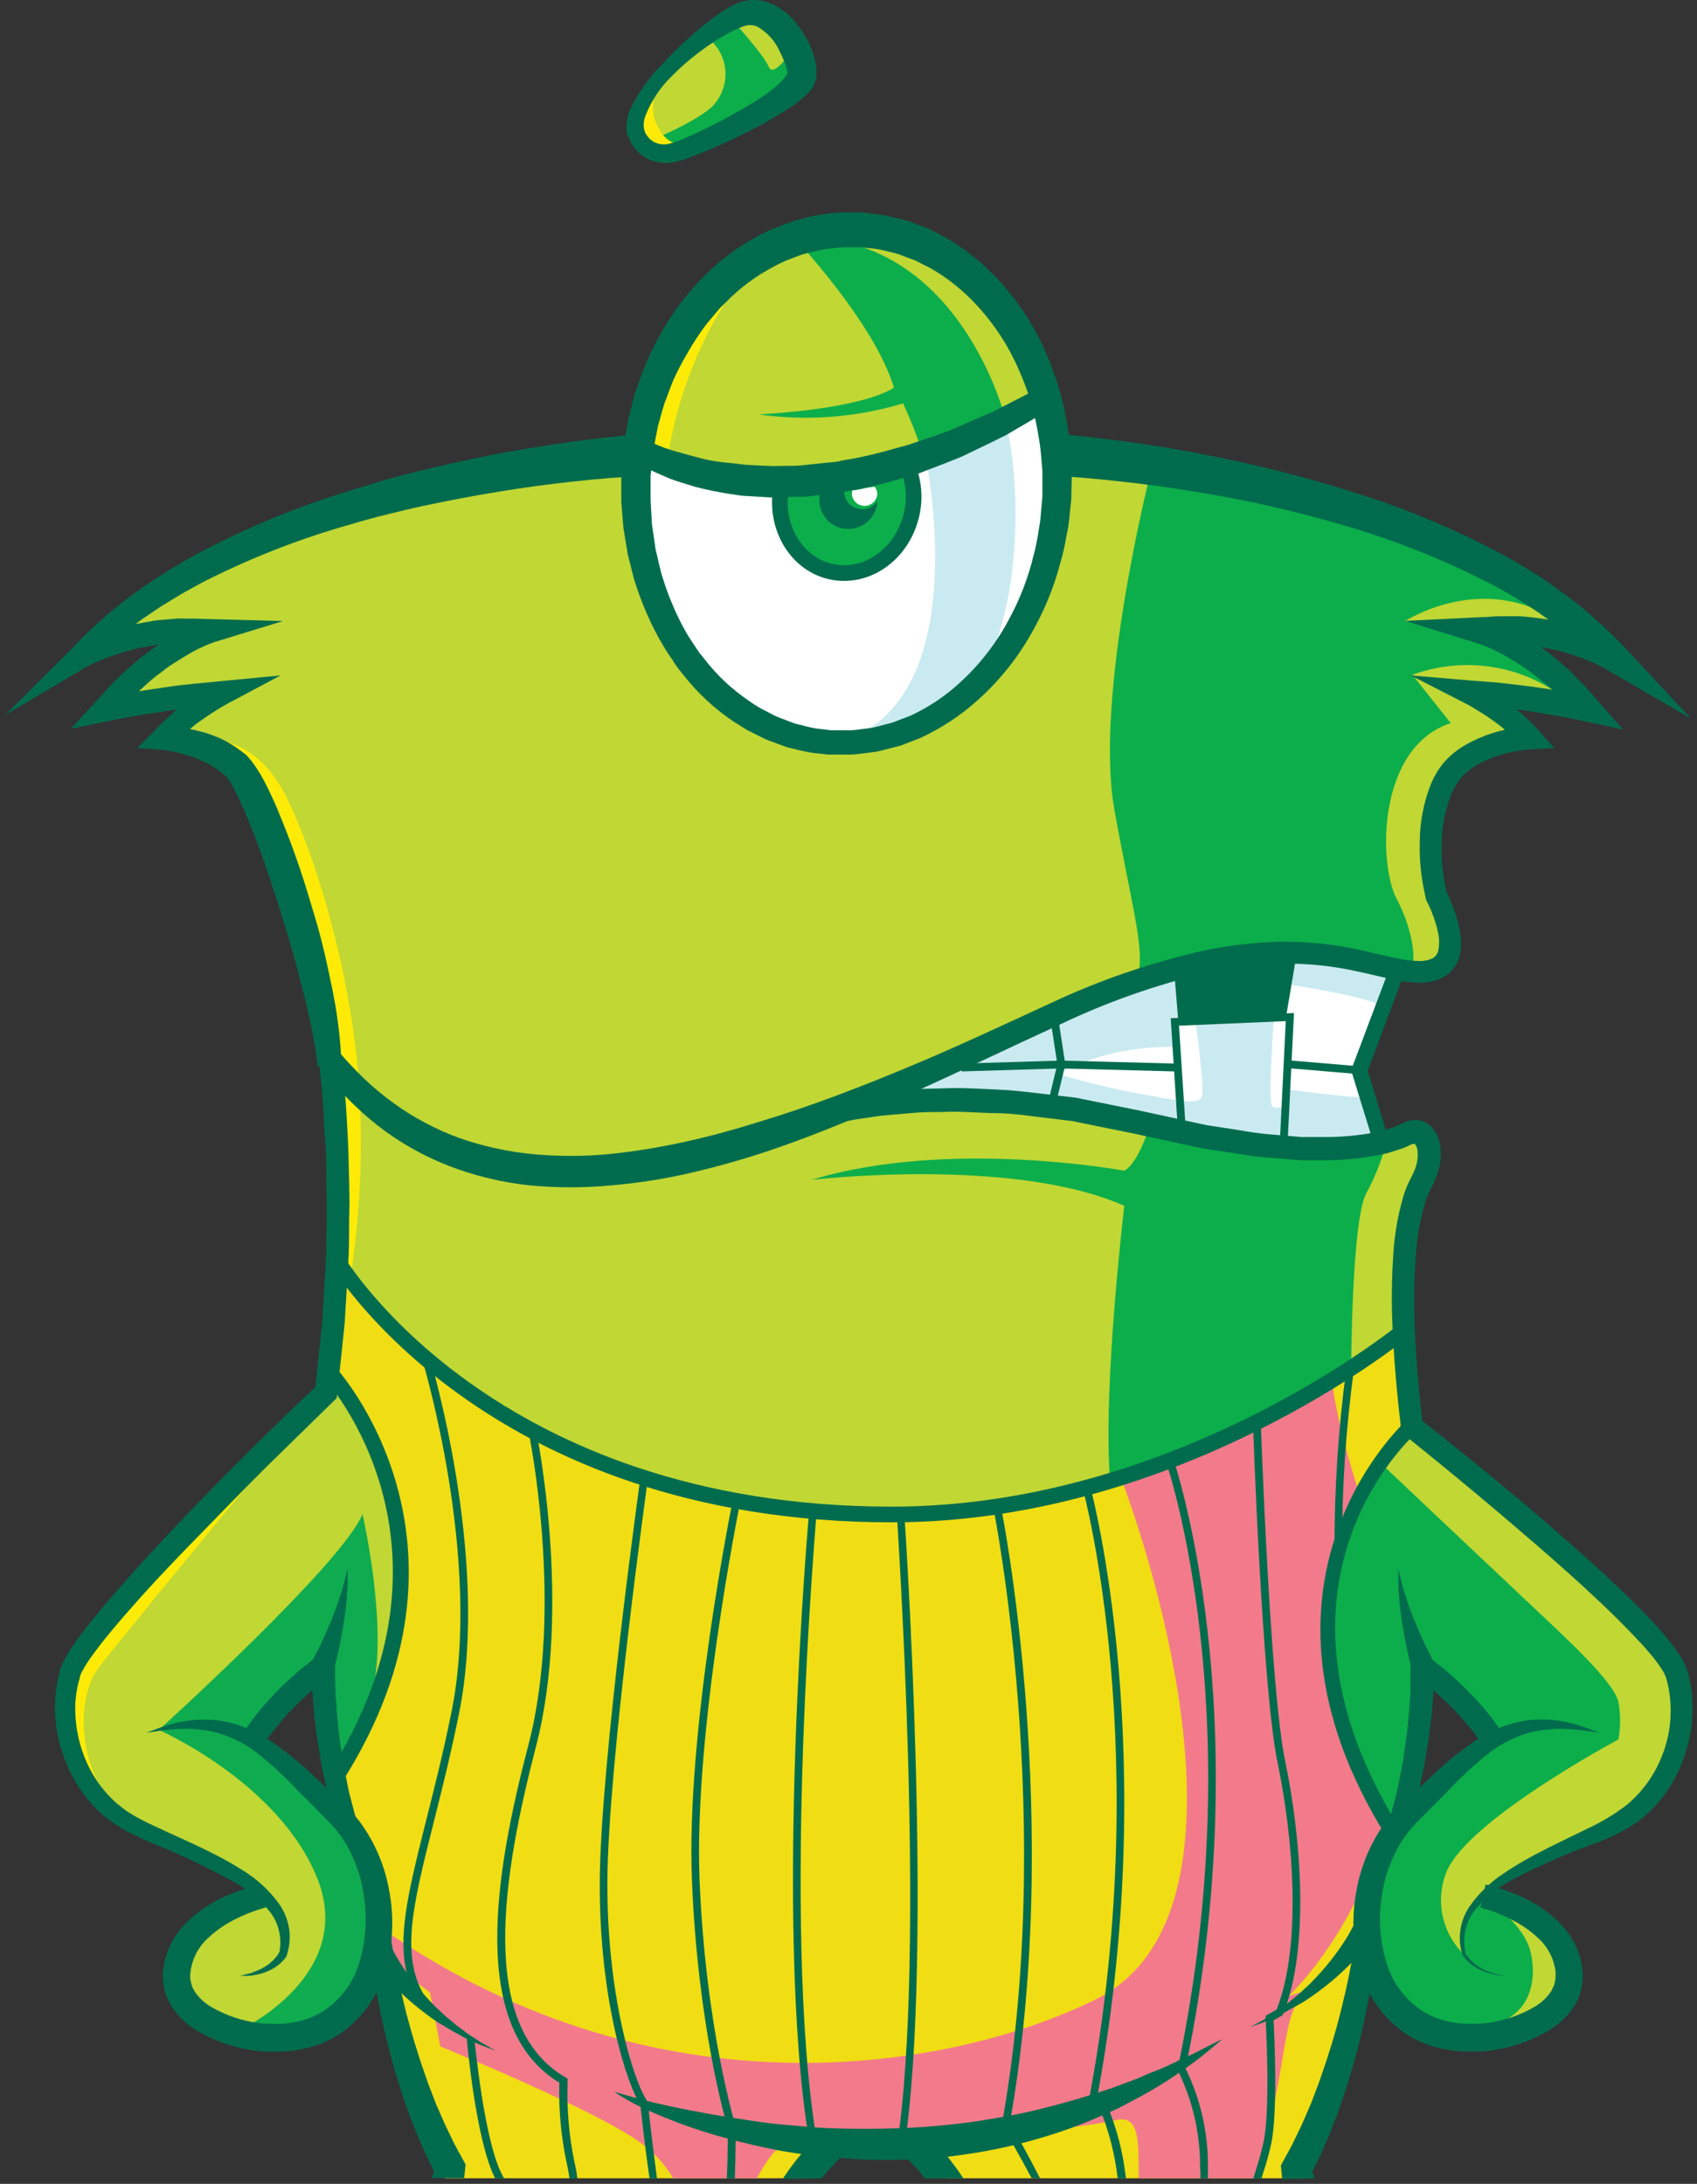 <svg width="202" height="260" viewBox="0 0 202 260" fill="none" xmlns="http://www.w3.org/2000/svg">
<rect x="0" y="0" width="202" height="260" fill="#333333" stroke="none"/>
<path d="M76.347 67.291C76.347 67.291 75.181 56.421 75.181 56.119C75.181 55.816 65.859 56.119 65.859 56.119C65.859 56.119 40.801 60.059 27.2 65.904C13.599 71.748 15.459 75.911 15.459 75.911C15.459 75.911 21.525 74.007 21 75.404C20.476 76.8 14.649 82.867 14.649 82.867C14.649 82.867 14.916 82.698 17.905 82.867C20.893 83.036 27.823 82.325 27.174 82.396C26.524 82.467 20.947 86.318 20.849 86.452C20.751 86.585 22.922 88.596 23.518 88.471C24.114 88.347 32.075 92.1 37.75 117.15C43.425 142.199 39.262 150.738 39.262 150.738C39.262 150.738 41.584 152.811 44.893 156.191C55.076 166.364 67.813 173.604 81.764 177.148C99.24 181.641 117.634 181.071 134.798 175.503C148.888 170.993 167.159 159.269 167.159 159.269C167.159 159.269 166.145 144.378 168.048 141.71C169.952 139.041 171.286 136.372 169.739 135.536C169.348 135.293 168.896 135.163 168.435 135.163C167.975 135.163 167.523 135.293 167.132 135.536L164.517 135.767C164.517 135.767 155.275 137.013 142.279 134.531C129.283 132.049 118.822 130.484 109.366 131.106C99.91 131.729 99.065 132.12 99.056 131.996C99.048 131.871 122.496 122.896 126.347 120.352C130.199 117.808 143.124 112.551 153.549 113.396C163.974 114.241 167.008 116.135 169.73 115.379C172.452 114.623 172.211 111.759 171.206 108.263C170.538 105.81 170.239 103.27 170.317 100.729C170.317 100.017 170.806 91.558 176.108 89.307C181.409 87.057 180.404 87.35 180.235 86.585C179.787 85.504 179.242 84.465 178.607 83.481L186.684 83.917L185.359 81.693L181.089 75.555C183.369 75.402 185.658 75.67 187.841 76.347C190.669 77.432 185.519 71.979 181.792 70.431C178.065 68.884 169.614 61.154 147.589 56.804C125.565 52.454 125.858 54.527 125.858 54.527L76.347 67.291Z" fill="url(#paint0_linear_276_4650)"/>
<path d="M18.438 186.258C18.438 186.258 5.887 198.311 7.613 205.276C9.339 212.241 12.861 215.683 17.86 218.334C22.859 220.985 32.591 224.507 30.554 225.833C28.517 227.158 22.931 229.168 21.383 233.118C19.835 237.067 26.48 245.296 35.74 242.636C45 239.976 45.747 228.946 45.071 226.233C44.395 223.52 39.876 216.27 39.876 216.27L30.091 206.539L37.741 198.933C37.741 198.933 39.067 206.939 39.173 207.704C39.28 208.469 40.205 211.2 40.205 211.2C40.205 211.2 47.811 199.262 47.775 193.952C47.74 188.641 46.637 175.654 46.637 175.654C46.637 175.654 40.641 164.82 39.876 164.882C39.111 164.944 23.945 180.787 23.945 180.787L18.438 186.258Z" fill="url(#paint1_linear_276_4650)"/>
<path d="M200.561 201.522C198.933 194.77 188.997 188.063 188.997 188.063L170.317 171.58L168.609 169.348C167.078 170.974 165.68 172.72 164.428 174.569C161.626 178.643 158.388 184.692 158.077 191.212C157.525 202.927 161.35 209.892 162.791 212.668C163.832 214.669 164.997 216.688 165.549 217.64L165.771 218.023C165.036 218.829 164.435 219.748 163.992 220.745C162.88 224.009 160.826 235.751 166.954 239.647C168.535 240.576 170.304 241.139 172.131 241.293C173.655 241.444 175.189 241.444 176.713 241.293C181.569 240.875 186.097 239.194 186.871 237.913C188.214 235.707 182.797 227.834 181.801 227.372L177.353 225.272C180.691 222.763 184.338 220.694 188.205 219.117C194.094 216.822 202.189 208.282 200.561 201.522ZM168.048 213.975C168.048 213.975 169.009 200.988 170.45 199.627C170.479 199.597 170.513 199.572 170.551 199.555C170.589 199.538 170.631 199.53 170.673 199.53C170.714 199.53 170.756 199.538 170.794 199.555C170.832 199.572 170.867 199.597 170.895 199.627C171.603 200.31 172.263 201.041 172.87 201.816C174.747 204.11 176.944 207.153 176.944 207.153L176.321 207.695C174.729 209.11 170.468 212.917 167.364 216.208C166.963 216.635 166.581 217.044 166.225 217.444L168.048 213.975Z" fill="url(#paint2_linear_276_4650)"/>
<path d="M76.231 46.2C76.231 46.2 72.308 54.153 83.107 56.118C93.906 58.084 118.146 50.861 120.183 49.758C122.22 48.655 124.568 47.188 123.91 45.453C123.252 43.718 117.843 28.41 105.132 27.662C92.421 26.915 82.289 36.086 82.289 36.086L76.231 46.2Z" fill="url(#paint3_linear_276_4650)"/>
<path d="M79.007 8.814C79.007 8.814 74.31 15.041 76.053 17.363C77.797 19.684 91.024 13.573 91.024 13.573C91.024 13.573 96.361 7.925 95.863 6.928C95.365 5.932 88.934 0.817 88.934 0.817L79.007 8.814Z" fill="url(#paint4_linear_276_4650)"/>
<path d="M85.029 57.347L75.671 53.718C75.671 53.718 72.442 73.643 85.607 82.556C98.772 91.469 111.652 88.845 118.991 77.948C126.329 67.052 125.849 57.863 125.849 57.863L124.506 48.585L121.419 49.056C114.529 52.689 107.163 55.336 99.537 56.92C87.297 59.375 85.029 57.347 85.029 57.347Z" fill="url(#paint5_linear_276_4650)"/>
<path d="M41.388 166.181C44.306 169.134 48.958 180.413 47.508 192.084C46.058 203.755 40.081 210.497 40.081 210.497C40.081 210.497 40.081 214.945 41.139 216.724C42.198 218.503 45.373 225.806 45.071 230.698C44.769 235.591 48.629 248.489 49.892 251.611C51.155 254.734 52.854 259.039 52.97 259.332H95.472C97.019 256.842 98.977 254.627 101.512 254.823C106.351 255.178 109.517 254.885 110.024 255.605C110.202 255.881 111.332 257.384 112.577 259.332H155.106C154.652 257.118 152.188 259.484 155.764 254.645C159.607 249.459 162.943 235.075 162.729 234.835C162.516 234.595 161.315 226.5 163.049 223.529C164.124 221.676 165.087 219.76 165.931 217.791C165.931 217.791 159.482 208.496 158.673 197.492C157.863 186.489 159.313 182.628 159.313 182.628L166.536 171.331L167.426 170.362L167.159 159.269L165.816 159.75C165.816 159.75 152.357 168.965 139.948 173.831C127.539 178.697 114.09 180.218 99.03 179.924C85.991 179.561 73.238 176.016 61.883 169.597C52.73 164.473 41.077 153.888 40.063 151.512C39.049 149.137 39.405 159.821 39.405 159.821C39.173 160.962 39.233 162.144 39.58 163.256C39.926 164.367 40.548 165.374 41.388 166.181Z" fill="url(#paint6_linear_276_4650)"/>
<path d="M139.753 115.415C133.431 117.634 127.252 120.239 121.25 123.216C110.994 128.26 104.065 131.311 109.046 131.16C114.027 131.009 127.637 130.564 134.771 133.179C141.905 135.794 159.678 136.55 161.172 136.622C162.267 136.536 163.286 136.033 164.019 135.216C164.019 135.216 161.288 128.1 162.151 126.019C163.014 123.937 166.599 115.415 166.599 115.415C166.599 115.415 150.765 113.271 148.479 113.271C146.193 113.271 139.753 115.415 139.753 115.415Z" fill="url(#paint7_linear_276_4650)"/>
<path d="M46.672 233.642C49.1 235.697 51.182 237.201 51.182 237.201L52.41 243.632C52.41 243.632 70.992 251.219 76.24 255.098C77.82 256.222 79.147 257.664 80.136 259.332H90.09C91.229 257.206 92.447 255.569 93.381 255.382C95.641 254.92 101.467 255.142 101.467 255.142C106.56 255.266 111.656 255.064 116.723 254.537C123.901 253.648 129.897 253.096 132.868 252.403C135.696 251.735 135.536 255.125 135.536 259.332H149.502C149.561 258.554 149.692 257.782 149.893 257.028C153.167 247.03 152.624 239.958 154.786 238.099C156.947 236.24 153.371 237.663 153.371 237.663C153.371 237.663 176.721 216.314 161.911 178.154C161.911 178.154 159.011 169.516 158.486 163.752H134.994C132.503 165.318 130.928 168.938 133.828 177.006C140.055 194.254 148.345 229.15 130.484 238.01C112.622 246.87 74.488 253.328 39.876 225.388C39.876 225.405 44.253 231.579 46.672 233.642Z" fill="url(#paint8_linear_276_4650)"/>
<path d="M92.928 58.485C92.928 58.761 92.928 59.046 92.928 59.375C92.928 64.329 96.566 68.341 101.049 68.341C105.532 68.341 109.162 64.329 109.162 59.375C109.167 57.783 108.776 56.214 108.023 54.812C103.113 56.706 98.105 58.334 92.928 58.485Z" fill="url(#paint9_linear_276_4650)"/>
<path d="M136.995 56.119C136.995 56.119 130.181 82.805 132.663 96.468C135.145 110.131 136.417 113.271 135.243 117.079C142.244 114.389 149.751 113.274 157.232 113.814C169.018 114.873 167.541 115.807 168.013 115.255C168.484 114.704 168.404 111.101 166.234 106.983C164.063 102.864 163.903 88.961 172.683 86.088L168.12 80.341C170.911 79.314 173.906 78.959 176.86 79.303C179.815 79.648 182.647 80.683 185.127 82.325L184.549 78.882L173.359 74.435L167.221 73.963C167.221 73.963 176.446 67.905 185.537 74.025C194.628 80.145 180.502 68.27 180.502 68.27C180.502 68.27 152.66 54.74 136.995 56.119Z" fill="url(#paint10_linear_276_4650)"/>
<path d="M136.995 133.579C136.995 133.579 135.616 138.445 133.828 139.379C133.828 139.379 112.933 135.492 96.619 140.464C96.619 140.464 120.548 137.644 133.828 143.56C133.828 143.56 131.266 165.104 132.12 175.939C132.12 175.939 153.683 168.315 157.677 165.38C161.671 162.444 160.834 162.916 160.834 162.916C160.834 162.916 160.888 145.419 162.613 142.101C163.606 140.277 164.388 138.346 164.944 136.346C164.944 136.346 140.9 134.495 136.995 133.579Z" fill="url(#paint11_linear_276_4650)"/>
<path d="M172.132 222.968C171.453 224.724 171.341 226.649 171.812 228.473C172.282 230.296 173.312 231.926 174.756 233.135C174.595 232.877 172.318 228.883 176.793 225.921C176.793 225.921 181.374 228.954 182.192 232.397C183.01 235.839 182.192 240.403 176.65 241.292C175.135 241.559 173.585 241.559 172.069 241.292C167.88 240.518 164.063 237.529 163.441 231.125C162.848 225.839 164.251 220.522 167.372 216.216C168.128 215.148 168.954 214.132 169.845 213.174C171.822 211.142 173.994 209.31 176.33 207.703C177.371 206.983 178.056 206.556 178.056 206.556L172.879 201.824L170.459 199.627C170.228 199.787 168.538 200.961 168.68 201.228C168.822 201.495 168.769 213.592 165.531 217.631C164.98 216.679 163.814 214.66 162.774 212.658C161.333 209.918 157.508 202.918 158.059 191.203C158.37 184.682 161.617 178.634 164.41 174.56C164.604 174.616 164.791 174.69 164.971 174.782C164.971 174.782 176.641 185.83 181.765 190.642C186.889 195.455 192.182 200.347 192.644 202.642C192.918 204.112 192.918 205.62 192.644 207.09C192.644 207.09 174.533 216.75 172.132 222.968Z" fill="url(#paint12_linear_276_4650)"/>
<path d="M28.89 241.506C28.89 241.506 42.322 235.083 37.786 223.662C33.249 212.24 18.91 205.951 18.91 205.951C18.91 205.951 40.686 186.248 43.15 180.271C43.15 180.271 46.218 193.524 44.35 201.37C42.482 209.216 40.392 210.265 40.392 210.265L38.533 199.031C38.533 199.031 27.636 205.088 31.212 207.339C34.788 209.589 43.523 214.953 44.938 223.502C46.352 232.05 42.118 238.775 39.769 240.616C37.421 242.458 28.89 241.506 28.89 241.506Z" fill="url(#paint13_linear_276_4650)"/>
<path d="M94.52 28.294C94.52 28.294 104.002 38.266 106.413 46.138C106.413 46.138 103.46 48.567 90.33 49.341C96.081 50.149 101.938 49.7 107.498 48.024C108.323 49.793 109.045 51.607 109.66 53.459C110.291 55.639 119.711 49.972 119.711 49.972C119.711 49.972 114.259 27.512 94.52 28.294Z" fill="url(#paint14_linear_276_4650)"/>
<path d="M110.229 54.723C110.229 54.723 115.975 82.458 100.987 87.929C100.987 87.929 110.505 89.423 115.967 81.649C121.428 73.874 121.802 58.752 119.685 49.973L110.229 54.723Z" fill="url(#paint15_linear_276_4650)"/>
<path d="M76.738 17.024C76.738 17.024 82.253 14.854 84.62 12.835C85.193 12.297 85.645 11.642 85.944 10.915C86.243 10.187 86.382 9.404 86.352 8.618C86.323 7.833 86.125 7.062 85.772 6.359C85.42 5.657 84.921 5.038 84.308 4.544L87.608 2.89C87.608 2.89 90.989 6.661 91.496 7.942C92.003 9.223 93.782 6.661 93.782 6.661C94.065 7.626 94.293 8.606 94.467 9.597C94.378 9.712 83.223 17.505 81.355 17.869C79.487 18.234 76.738 17.024 76.738 17.024Z" fill="url(#paint16_linear_276_4650)"/>
<path d="M164.17 135.874C164.17 135.874 146.958 136.461 142.412 135.367C137.867 134.273 121.517 130.92 121.517 130.92L121.215 130.172C117.728 130.377 108.201 130.893 107.231 130.493C106.031 129.994 108.957 128.091 115.353 125.485C121.749 122.878 131.364 118.671 131.364 118.671L141.194 115.655L140.669 121.66H140.002L139.842 124.64C134.972 124.539 130.152 125.635 125.805 127.833C127.726 128.402 131.284 129.39 134.922 130.075C140.366 131.089 142.661 131.542 143.044 130.617C143.426 129.692 142.306 121.606 142.306 121.606L151.628 121.064C151.628 121.064 150.934 131.053 151.397 131.631C151.859 132.209 152.953 131.631 152.953 131.631L153.478 129.728C153.478 129.728 160.665 130.724 162.516 130.617C164.366 130.51 164.17 135.874 164.17 135.874Z" fill="url(#paint17_linear_276_4650)"/>
<path d="M153.327 117.194C153.327 117.194 163.174 118.715 164.001 119.649C164.828 120.583 166.181 115.335 166.181 115.335L153.665 113.44L153.327 117.194Z" fill="url(#paint18_linear_276_4650)"/>
<path d="M88.542 32.956C88.542 32.956 81.702 40.757 79.531 54.198C79.531 54.198 76.285 55.559 77.147 51.093C78.01 46.628 83.65 35.482 88.542 32.956Z" fill="#FDEB07"/>
<path d="M24.834 88.044H25.066C26.151 88.044 30.785 88.435 33.961 94.644C37.519 101.716 41.575 115.103 42.66 128.046C43.279 136.266 42.932 144.529 41.629 152.668L40.25 150.649C40.25 150.649 40.463 127.272 38.142 119.738C35.82 112.204 29.762 93.052 29.762 93.052L24.834 88.044Z" fill="#FDEB07"/>
<path d="M33 172.567C33 172.567 14.471 194.939 11.794 198.497C9.116 202.055 9.516 208.638 12.078 212.943C14.64 217.248 7.07 207.757 7.453 203.39C7.835 199.022 9.854 194.29 13.537 191.674C17.22 189.059 33 172.567 33 172.567Z" fill="#FDEB07"/>
<path d="M78.304 9.828C78.304 9.828 77.263 12.497 77.975 14.356C78.686 16.215 79.603 16.935 80.892 17.247C82.182 17.558 77.832 18.483 77.423 17.941C77.014 17.398 75.306 15.432 75.644 14.124C75.982 12.817 78.304 9.828 78.304 9.828Z" fill="#FDEB07"/>
<path d="M77.147 56.635C75.706 56.688 74.185 56.786 72.7 56.902C71.214 57.017 69.711 57.168 68.252 57.328C65.272 57.649 62.283 58.049 59.357 58.538C57.871 58.779 56.386 59.036 54.909 59.321C53.432 59.606 51.965 59.89 50.462 60.211C48.958 60.531 47.535 60.887 46.076 61.242C44.617 61.598 43.167 61.999 41.735 62.426C35.972 64.051 30.374 66.21 25.012 68.875C24.336 69.195 23.687 69.56 23.037 69.915C22.388 70.271 21.721 70.618 21.098 71.018L19.195 72.175L17.353 73.42C16.722 73.82 16.161 74.31 15.574 74.737L14.685 75.404L13.84 76.115C12.683 77.049 11.642 78.081 10.584 79.104L8.849 76.952C9.205 76.738 9.516 76.596 9.846 76.427C10.175 76.258 10.495 76.133 10.815 75.991C11.135 75.849 11.464 75.697 11.803 75.591L12.799 75.235C13.457 74.997 14.129 74.795 14.809 74.63L15.832 74.354L16.864 74.167L17.896 73.981C18.239 73.908 18.587 73.857 18.937 73.829L21.036 73.651C21.382 73.629 21.73 73.629 22.077 73.651H23.135L25.235 73.714L33.694 73.936L25.519 76.445C25.306 76.507 24.994 76.64 24.718 76.747C24.443 76.854 24.158 76.996 23.882 77.121C23.313 77.361 22.779 77.699 22.228 78.01C21.676 78.321 21.16 78.677 20.627 79.006C20.369 79.184 20.093 79.327 19.844 79.531L19.097 80.109C18.581 80.477 18.088 80.875 17.62 81.301L16.215 82.573C15.725 82.983 15.325 83.463 14.889 83.952L13.608 85.358L12.229 83.089C13.421 82.84 14.596 82.636 15.788 82.422C16.98 82.209 18.154 82.058 19.346 81.871L21.125 81.613L22.904 81.426L26.462 81.079L33.4 80.412L27.174 83.721L26.284 84.228C25.982 84.406 25.679 84.593 25.395 84.788C25.11 84.984 24.79 85.162 24.505 85.375C24.22 85.589 23.918 85.767 23.616 85.989L22.788 86.639C22.512 86.861 22.263 87.101 21.997 87.324C21.454 87.768 21.018 88.302 20.529 88.782L19.532 86.461C20.612 86.481 21.687 86.603 22.744 86.825C23.269 86.923 23.785 87.083 24.309 87.208C24.834 87.332 25.332 87.573 25.857 87.751C26.901 88.196 27.881 88.776 28.775 89.476L29.122 89.734L29.291 89.868L29.424 90.01L29.486 90.081L29.967 90.641C30.296 91.051 30.652 91.638 30.981 92.145C31.5 93.051 31.972 93.983 32.395 94.938C32.831 95.827 33.205 96.788 33.587 97.722C34.343 99.59 35.037 101.458 35.678 103.353C36.318 105.248 36.878 107.151 37.457 109.064C38.035 110.976 38.515 112.906 38.942 114.854L39.565 117.79C39.734 118.777 39.956 119.756 40.09 120.761C40.223 121.766 40.374 122.754 40.454 123.768C40.559 124.796 40.609 125.829 40.605 126.863L37.812 126.952C37.688 126.063 37.599 125.111 37.421 124.168C37.243 123.225 37.065 122.291 36.861 121.348C36.46 119.471 35.971 117.594 35.482 115.717C34.993 113.84 34.441 111.972 33.881 110.113C33.32 108.254 32.715 106.404 32.102 104.563L31.159 101.814C30.821 100.924 30.509 100.035 30.154 99.145C29.798 98.256 29.46 97.366 29.068 96.477C28.677 95.587 28.268 94.76 27.894 93.968C27.69 93.648 27.592 93.346 27.334 92.981L26.88 92.394L26.818 92.323L26.942 92.447L26.818 92.358L26.587 92.163C25.954 91.619 25.254 91.159 24.505 90.793C24.105 90.624 23.713 90.419 23.304 90.259C22.895 90.099 22.459 89.957 22.032 89.832C21.173 89.592 20.3 89.408 19.417 89.281L16.339 89.058L18.43 86.959C18.967 86.37 19.534 85.809 20.129 85.278C20.422 85.02 20.707 84.744 21.018 84.504L21.908 83.783C22.21 83.534 22.539 83.33 22.859 83.098C23.18 82.867 23.5 82.662 23.829 82.449C24.158 82.235 24.487 82.04 24.825 81.844C25.163 81.648 25.483 81.462 25.866 81.257L26.587 83.925L23.117 84.263C22.539 84.326 21.952 84.37 21.338 84.442L19.604 84.691C18.456 84.877 17.291 85.002 16.143 85.233C14.996 85.464 13.84 85.633 12.71 85.882L8.431 86.772L11.34 83.588L12.728 82.075C13.177 81.557 13.652 81.061 14.151 80.59L15.681 79.202C16.192 78.745 16.727 78.315 17.282 77.912L18.109 77.281C18.376 77.067 18.679 76.898 18.999 76.703C19.586 76.338 20.146 75.929 20.778 75.608C21.41 75.288 21.979 74.915 22.637 74.639C22.957 74.488 23.26 74.336 23.598 74.203C23.936 74.07 24.247 73.936 24.656 73.812L24.941 76.543H23.028H22.077C21.76 76.52 21.442 76.52 21.125 76.543L19.212 76.703C18.895 76.728 18.58 76.775 18.269 76.845L17.326 77.014L16.384 77.183L15.494 77.432C14.877 77.581 14.268 77.762 13.671 77.975L12.781 78.295C12.47 78.393 12.194 78.535 11.892 78.651C11.589 78.766 11.304 78.891 11.002 79.042C10.7 79.193 10.433 79.318 10.219 79.442L0.612 85.126L8.476 77.29C9.57 76.16 10.655 75.013 11.847 73.99L12.737 73.207L13.626 72.468C14.249 71.988 14.836 71.463 15.476 71.018L17.38 69.649L19.346 68.368C19.995 67.932 20.671 67.549 21.338 67.149C22.006 66.749 22.681 66.348 23.375 65.993C28.849 63.058 34.585 60.64 40.508 58.77C41.975 58.28 43.461 57.88 44.955 57.4C46.45 56.919 47.935 56.572 49.403 56.199C50.871 55.825 52.41 55.469 53.913 55.131C55.416 54.793 56.937 54.482 58.45 54.18C61.48 53.587 64.525 53.08 67.585 52.658C69.115 52.445 70.645 52.249 72.184 52.08C73.723 51.911 75.253 51.76 76.854 51.645L77.147 56.635Z" fill="#016C4D"/>
<path d="M124.631 51.565C126.232 51.671 127.753 51.822 129.301 51.991C130.848 52.16 132.369 52.347 133.899 52.552C136.968 52.979 140.011 53.441 143.044 54.055C149.12 55.206 155.123 56.714 161.021 58.574C166.965 60.406 172.724 62.788 178.225 65.69C183.823 68.597 188.907 72.401 193.276 76.952L201.281 85.553L191.087 79.629C190.901 79.522 190.607 79.353 190.34 79.229L189.504 78.838C188.935 78.597 188.348 78.357 187.725 78.153C187.102 77.948 186.524 77.761 185.946 77.592C185.368 77.423 184.727 77.281 184.105 77.165C183.482 77.049 182.859 76.934 182.237 76.854C181.614 76.774 180.982 76.703 180.351 76.676C179.719 76.649 179.088 76.676 178.456 76.623C177.824 76.569 177.193 76.676 176.561 76.694L176.89 73.509C177.326 73.651 177.629 73.767 177.976 73.909C178.323 74.052 178.634 74.194 178.945 74.354C179.586 74.657 180.208 74.986 180.813 75.342C182.013 76.044 183.169 76.82 184.274 77.663C184.807 78.108 185.359 78.553 185.866 78.989C186.373 79.425 186.898 79.878 187.387 80.394C187.876 80.91 188.348 81.382 188.828 81.871C189.308 82.36 189.717 82.912 190.189 83.427L193.187 86.861L188.739 85.9C187.618 85.66 186.462 85.42 185.314 85.224C184.167 85.029 183.01 84.824 181.854 84.646C180.698 84.468 179.55 84.317 178.394 84.184C177.237 84.05 176.072 83.961 174.916 83.854L175.654 81.186C176.045 81.39 176.366 81.568 176.704 81.773C177.042 81.978 177.371 82.182 177.7 82.387C178.349 82.814 178.99 83.276 179.604 83.73C180.88 84.67 182.054 85.74 183.108 86.923L185.012 89.058L182.13 89.227C181.65 89.253 181.171 89.306 180.698 89.387C180.208 89.467 179.719 89.574 179.239 89.69C178.293 89.928 177.375 90.265 176.499 90.695C176.07 90.897 175.66 91.135 175.271 91.406C174.893 91.671 174.539 91.969 174.213 92.296C174.06 92.443 173.917 92.601 173.786 92.767C173.653 92.945 173.519 93.123 173.404 93.31C173.157 93.701 172.943 94.112 172.763 94.538C172.035 96.371 171.643 98.321 171.607 100.293C171.54 102.318 171.743 104.344 172.212 106.315L172.096 106.013C172.888 107.531 173.452 109.159 173.768 110.843C173.955 111.779 173.955 112.744 173.768 113.68C173.651 114.239 173.416 114.766 173.078 115.226C172.741 115.687 172.309 116.069 171.811 116.349C170.907 116.81 169.899 117.031 168.885 116.989C168.45 116.984 168.017 116.954 167.586 116.901C167.159 116.901 166.696 116.785 166.341 116.714C164.722 116.402 163.218 115.993 161.706 115.682C158.742 115.009 155.708 114.687 152.669 114.721C149.619 114.796 146.583 115.166 143.604 115.824C137.597 117.245 131.758 119.303 126.187 121.962C120.494 124.568 114.846 127.299 109.099 129.888C103.353 132.476 97.535 134.976 91.522 137.004C88.504 138.012 85.435 138.881 82.316 139.61C79.181 140.343 75.997 140.848 72.789 141.122C69.549 141.429 66.288 141.429 63.048 141.122C59.775 140.776 56.56 140.005 53.486 138.827C50.404 137.635 47.515 135.996 44.911 133.962C42.35 131.932 40.062 129.579 38.106 126.961L40.294 125.182C41.282 126.329 42.322 127.433 43.399 128.473C44.488 129.503 45.644 130.46 46.859 131.338C49.271 133.084 51.914 134.485 54.714 135.5C57.529 136.483 60.453 137.122 63.422 137.404C66.428 137.689 69.454 137.689 72.46 137.404C75.495 137.094 78.51 136.607 81.488 135.945C84.486 135.296 87.457 134.469 90.384 133.552C96.299 131.773 102.117 129.532 107.881 127.139C113.645 124.746 119.311 122.078 125.013 119.453C130.781 116.741 136.823 114.654 143.035 113.227C146.184 112.544 149.393 112.172 152.615 112.115C155.851 112.091 159.078 112.446 162.231 113.173C163.788 113.52 165.318 113.921 166.785 114.187C167.15 114.259 167.506 114.312 167.862 114.348C168.207 114.389 168.555 114.409 168.902 114.41C169.463 114.437 170.022 114.327 170.53 114.09C170.714 113.983 170.872 113.837 170.992 113.661C171.112 113.486 171.192 113.286 171.224 113.075C171.335 112.473 171.335 111.855 171.224 111.252C170.945 109.85 170.466 108.496 169.801 107.231L169.721 107.071V106.929C169.18 104.724 168.938 102.456 169 100.186C169.014 97.869 169.455 95.575 170.299 93.417C170.53 92.851 170.809 92.306 171.135 91.789C171.304 91.531 171.482 91.264 171.678 91.015C171.876 90.762 172.09 90.521 172.318 90.295C172.762 89.864 173.241 89.471 173.75 89.12C174.244 88.787 174.762 88.49 175.298 88.231C176.346 87.71 177.447 87.302 178.581 87.012C179.141 86.87 179.701 86.745 180.271 86.656C180.859 86.554 181.453 86.483 182.05 86.443L181.062 88.747C180.127 87.717 179.09 86.784 177.967 85.963C177.398 85.544 176.81 85.144 176.188 84.771C175.885 84.584 175.583 84.397 175.298 84.219C175.014 84.041 174.676 83.863 174.409 83.73L167.933 80.412L175.147 81.026C176.348 81.124 177.558 81.177 178.75 81.319C179.942 81.462 181.134 81.586 182.308 81.746C183.482 81.906 184.674 82.084 185.866 82.289C187.058 82.493 188.214 82.698 189.424 82.938L187.93 85.411C187.511 84.94 187.102 84.459 186.666 83.997C186.231 83.534 185.777 83.107 185.323 82.654C184.87 82.2 184.434 81.764 183.918 81.39C183.402 81.017 182.939 80.599 182.45 80.207C181.446 79.46 180.397 78.774 179.31 78.153C178.767 77.841 178.216 77.566 177.664 77.308C177.389 77.174 177.104 77.058 176.828 76.943L176.054 76.658L167.257 73.918L176.383 73.474C177.086 73.474 177.789 73.367 178.501 73.367C179.212 73.367 179.915 73.367 180.618 73.367C181.32 73.367 182.032 73.465 182.735 73.545C183.437 73.625 184.131 73.732 184.834 73.856C185.537 73.981 186.222 74.141 186.907 74.319C187.592 74.497 188.268 74.692 188.944 74.915C189.62 75.137 190.287 75.395 190.945 75.671C191.274 75.813 191.603 75.955 191.932 76.115C192.286 76.277 192.63 76.459 192.964 76.658L190.803 79.327C186.634 75.138 181.805 71.664 176.508 69.044C171.169 66.361 165.595 64.175 159.856 62.515C154.09 60.822 148.222 59.497 142.288 58.547C139.323 58.055 136.358 57.646 133.392 57.32C131.907 57.151 130.404 57.008 128.945 56.884C127.486 56.759 125.938 56.653 124.497 56.599L124.631 51.565Z" fill="#016C4D"/>
<path d="M127.522 59.375L127.317 61.332C127.317 61.652 127.237 62.008 127.201 62.399C127.166 62.791 127.041 63.289 126.952 63.751C126.774 64.866 126.524 65.969 126.205 67.052C125.435 69.968 124.283 72.771 122.78 75.386C120.852 78.82 118.289 81.857 115.228 84.335C113.465 85.755 111.531 86.95 109.473 87.893L107.81 88.534C107.525 88.64 107.249 88.765 106.92 88.845L106.03 89.067C105.443 89.21 104.856 89.397 104.251 89.503L102.392 89.743C101.767 89.827 101.136 89.856 100.506 89.832H99.546H98.861H98.754H98.532L96.753 89.637C96.094 89.533 95.441 89.397 94.796 89.228L93.799 88.987C93.479 88.898 93.177 88.765 92.856 88.658C92.234 88.418 91.593 88.222 90.98 87.938L89.201 87.048C88.587 86.754 88.053 86.328 87.421 85.972C85.121 84.444 83.078 82.558 81.373 80.385L80.714 79.567C80.501 79.291 80.314 78.998 80.118 78.678C79.736 78.099 79.318 77.53 78.962 76.898C78.238 75.69 77.593 74.436 77.032 73.145C76.46 71.845 75.961 70.515 75.537 69.16C75.333 68.475 75.182 67.781 75.004 67.096L74.737 66.055L74.559 64.997L74.212 62.88L74.034 60.745L73.954 59.677V58.601V56.377L74.123 54.331L74.212 53.308L74.39 52.223L74.755 50.053L75.288 47.971L75.555 46.93L75.911 45.907C76.151 45.231 76.365 44.555 76.632 43.888C77.171 42.562 77.788 41.27 78.482 40.019C79.164 38.766 79.927 37.56 80.768 36.407C81.186 35.838 81.657 35.304 82.102 34.753C82.325 34.477 82.547 34.201 82.787 33.934L83.534 33.178C85.474 31.138 87.73 29.423 90.215 28.099C90.822 27.771 91.445 27.474 92.083 27.209L94.022 26.462C94.671 26.24 95.347 26.098 96.005 25.911C96.335 25.831 96.664 25.733 97.002 25.671L98.007 25.528C98.675 25.416 99.35 25.339 100.026 25.297H102.028H102.65L103.095 25.35L103.985 25.457C104.605 25.505 105.221 25.603 105.826 25.75L107.792 26.222C108.414 26.4 108.984 26.649 109.571 26.863L110.46 27.192C110.745 27.307 111.012 27.467 111.288 27.601L112.915 28.49C114.902 29.683 116.726 31.127 118.342 32.787C121.125 35.66 123.324 39.047 124.817 42.758C125.983 45.566 126.776 48.515 127.175 51.529C127.353 52.633 127.46 53.747 127.495 54.865C127.495 55.354 127.557 55.754 127.566 56.217C127.575 56.679 127.566 57 127.566 57.338L127.513 59.428L127.522 59.375ZM124.079 59.108C124.079 59.055 124.079 58.405 124.079 57.24C124.079 56.929 124.079 56.591 124.079 56.217C124.079 55.843 124.017 55.425 123.981 54.989C123.924 53.975 123.805 52.965 123.625 51.965C123.206 49.27 122.435 46.641 121.33 44.146C119.955 40.934 117.977 38.014 115.504 35.544C114.114 34.169 112.557 32.974 110.869 31.986L109.517 31.301C109.286 31.186 109.064 31.052 108.832 30.963L108.103 30.696C107.623 30.527 107.133 30.305 106.644 30.172L105.203 29.816C104.657 29.681 104.101 29.594 103.54 29.558L102.65 29.451H102.205C102.072 29.451 102.321 29.451 102.277 29.451H100.284C99.733 29.451 99.19 29.576 98.63 29.62L97.802 29.727C97.527 29.771 97.26 29.86 96.984 29.922C96.441 30.065 95.881 30.172 95.338 30.349L93.719 30.963C93.18 31.184 92.654 31.437 92.145 31.719C90.01 32.828 88.067 34.273 86.39 35.998L85.731 36.647C85.527 36.87 85.331 37.119 85.135 37.35C84.744 37.83 84.317 38.293 83.943 38.791C83.192 39.801 82.503 40.855 81.88 41.949C81.221 43.052 80.627 44.193 80.101 45.365C79.861 45.952 79.647 46.566 79.425 47.144L79.087 48.033L78.82 48.923L78.304 50.8L77.948 52.659L77.761 53.602L77.654 54.625L77.441 56.662V58.556V59.535L77.494 60.505L77.61 62.462L77.895 64.392L78.028 65.361L78.25 66.304C78.402 66.936 78.535 67.576 78.704 68.199C79.059 69.433 79.487 70.645 79.985 71.828C80.469 73.007 81.027 74.154 81.657 75.262C81.969 75.813 82.333 76.329 82.68 76.863C82.849 77.121 83.018 77.388 83.196 77.646L83.783 78.375C85.279 80.333 87.082 82.036 89.121 83.419C89.605 83.769 90.11 84.09 90.633 84.379L92.207 85.198C92.741 85.456 93.301 85.625 93.835 85.847C94.111 85.945 94.378 86.061 94.653 86.15L95.463 86.345C96.003 86.503 96.553 86.628 97.109 86.719L98.888 86.941H99.11H99.226H100.506C101.056 86.964 101.607 86.937 102.152 86.861L103.78 86.648C104.314 86.55 104.83 86.381 105.346 86.256L106.119 86.061C106.368 85.99 106.618 85.874 106.858 85.785L108.325 85.225C110.157 84.386 111.869 83.306 113.414 82.013C116.135 79.726 118.393 76.939 120.067 73.803C121.385 71.387 122.381 68.809 123.029 66.135C123.289 65.167 123.488 64.184 123.625 63.191C123.697 62.755 123.777 62.373 123.821 61.999C123.866 61.625 123.892 61.243 123.919 60.923C124.008 59.935 124.061 59.286 124.079 59.099V59.108Z" fill="#016C4D"/>
<path d="M76.738 15.556C76.736 15.583 76.736 15.61 76.738 15.636C76.738 15.699 76.809 15.806 76.881 15.939C77.084 16.295 77.367 16.6 77.708 16.828C78.243 17.147 78.875 17.261 79.487 17.149C79.946 17.055 80.396 16.918 80.83 16.739C81.373 16.517 81.906 16.286 82.493 16.019C85.12 14.821 87.667 13.454 90.117 11.927C90.775 11.507 91.41 11.053 92.02 10.566C92.592 10.131 93.1 9.619 93.532 9.045C93.71 8.832 93.79 8.547 93.702 8.734V8.93V8.769V8.449C93.661 8.339 93.628 8.226 93.604 8.111C93.413 7.434 93.153 6.779 92.83 6.154C92.289 4.933 91.385 3.908 90.241 3.219C89.808 2.997 89.312 2.931 88.836 3.032L88.311 3.201C88.178 3.245 87.991 3.334 87.831 3.397C87.493 3.548 87.155 3.717 86.817 3.895C85.498 4.603 84.243 5.421 83.063 6.341C81.984 7.154 80.967 8.046 80.021 9.01C78.609 10.365 77.513 12.014 76.809 13.84C76.653 14.257 76.592 14.704 76.632 15.147C76.646 15.271 76.673 15.393 76.712 15.512L76.738 15.556ZM74.719 16.206L74.666 15.983C74.613 15.777 74.583 15.565 74.577 15.352C74.54 14.623 74.661 13.895 74.933 13.217C75.856 11.195 77.133 9.355 78.704 7.782C79.594 6.803 80.608 5.772 81.737 4.749C82.921 3.649 84.175 2.627 85.491 1.689C85.847 1.449 86.212 1.208 86.603 0.977C86.808 0.861 86.986 0.755 87.235 0.639C87.484 0.523 87.688 0.426 87.866 0.346C89.008 -0.096 90.27 -0.115 91.424 0.292C92.46 0.67 93.397 1.278 94.164 2.071C94.856 2.8 95.454 3.613 95.943 4.491C96.454 5.376 96.829 6.332 97.055 7.328C97.109 7.613 97.162 7.969 97.189 8.218V8.707C97.189 8.938 97.189 8.796 97.189 8.858V9.018V9.214C97.034 9.937 96.676 10.601 96.157 11.127C95.469 11.799 94.712 12.395 93.897 12.906C93.159 13.404 92.403 13.795 91.691 14.258C89.072 15.741 86.359 17.051 83.57 18.18C82.974 18.43 82.36 18.67 81.791 18.874C81.18 19.101 80.548 19.265 79.905 19.364C78.721 19.53 77.518 19.255 76.525 18.59C75.912 18.143 75.41 17.562 75.057 16.891C74.941 16.66 74.87 16.482 74.817 16.348C74.763 16.215 74.728 16.215 74.719 16.206Z" fill="#016C4D"/>
<path d="M106.76 55.061C107.733 56.802 108.049 58.835 107.649 60.789C106.911 64.552 103.887 67.292 100.48 67.292C100.073 67.291 99.668 67.249 99.27 67.167C95.481 66.429 93.088 62.346 93.933 58.085C94.02 57.628 94.144 57.179 94.306 56.742H92.803C92.652 56.756 92.5 56.756 92.35 56.742C92.252 57.062 92.172 57.392 92.1 57.73C91.06 63.004 94.111 68.066 98.905 69.009C99.424 69.112 99.951 69.163 100.48 69.16C104.776 69.16 108.566 65.797 109.482 61.154C109.935 58.911 109.621 56.58 108.592 54.536C107.979 54.723 107.374 54.928 106.76 55.061Z" fill="#016C4D"/>
<path d="M102.223 60.567C99.786 60.086 100.106 56.769 102.054 56.226C101.93 56.226 101.814 56.146 101.69 56.119C100.942 56.238 100.195 56.336 99.448 56.413C98.92 56.673 98.467 57.064 98.132 57.549C97.798 58.033 97.592 58.595 97.535 59.181C97.478 59.767 97.572 60.358 97.807 60.898C98.042 61.438 98.411 61.909 98.879 62.266C99.347 62.623 99.899 62.855 100.481 62.94C101.064 63.025 101.659 62.959 102.209 62.75C102.76 62.541 103.247 62.194 103.627 61.744C104.006 61.293 104.264 60.754 104.376 60.175C104.407 59.999 104.425 59.821 104.429 59.642C104.208 60.011 103.875 60.3 103.478 60.466C103.081 60.633 102.642 60.668 102.223 60.567Z" fill="#016C4D"/>
<path d="M76.427 52.152L76.907 52.392C77.174 52.525 77.672 52.73 78.268 52.988C78.864 53.246 79.629 53.521 80.528 53.77C81.426 54.02 82.44 54.304 83.543 54.589C84.646 54.873 85.891 55.051 87.208 55.149C87.866 55.22 88.533 55.345 89.227 55.363L91.344 55.461C92.065 55.523 92.794 55.461 93.541 55.461C94.289 55.461 95.036 55.461 95.792 55.363L98.078 55.123L99.226 55.007C99.608 55.007 99.991 54.873 100.373 54.802C101.901 54.56 103.415 54.239 104.91 53.842L107.107 53.237L108.183 52.943L109.233 52.578C110.612 52.089 111.964 51.689 113.227 51.164L116.714 49.643L118.27 48.976L119.631 48.282L121.855 47.135L123.794 46.165L125.227 48.567L123.305 49.714L121.081 51.022L119.711 51.822L118.128 52.605L114.57 54.322C113.271 54.873 111.901 55.389 110.425 55.95L109.331 56.377C108.957 56.501 108.575 56.599 108.192 56.706L105.861 57.373C104.272 57.819 102.659 58.182 101.031 58.458C100.622 58.529 100.222 58.636 99.804 58.69L98.567 58.832L96.103 59.117C95.285 59.197 94.467 59.117 93.657 59.197C92.86 59.237 92.061 59.237 91.264 59.197L88.96 59.054C88.204 59.054 87.466 58.867 86.754 58.787C85.41 58.579 84.077 58.303 82.76 57.96C81.551 57.578 80.43 57.284 79.478 56.875C78.526 56.466 77.699 56.101 77.032 55.781C76.365 55.461 75.867 55.149 75.493 54.891C75.119 54.633 74.968 54.544 74.968 54.544L76.427 52.152Z" fill="#016C4D"/>
<path d="M40.534 125.2C40.65 126.027 40.739 126.899 40.837 127.753C40.935 128.607 40.988 129.461 41.068 130.306C41.237 132.014 41.299 133.713 41.397 135.412C41.495 137.111 41.504 138.819 41.557 140.518L41.602 143.071L41.557 145.624C41.557 147.323 41.557 149.022 41.433 150.721L41.13 155.818C41.077 156.707 41.05 157.517 40.944 158.362L40.677 160.906L40.134 165.976L40.081 166.457L39.716 166.804L31.532 174.809C28.864 177.478 26.195 180.244 23.527 182.975C20.858 185.706 18.189 188.49 15.708 191.328C14.444 192.751 13.217 194.192 12.052 195.66C11.482 196.398 10.922 197.145 10.424 197.893C10.184 198.275 9.952 198.649 9.766 199.004C9.65 199.2 9.623 199.343 9.543 199.503C9.543 199.503 9.49 199.636 9.543 199.574L9.499 199.752L9.401 200.099C9.347 200.321 9.267 200.57 9.223 200.784L9.125 201.388C9.036 201.78 9.027 202.278 8.974 202.678C8.92 203.079 8.974 203.568 8.974 203.995C8.974 204.422 9.027 204.884 9.072 205.32C9.29 207.091 9.807 208.811 10.602 210.408C11.393 212.001 12.479 213.429 13.804 214.616C14.133 214.909 14.498 215.167 14.836 215.443C15.174 215.719 15.583 215.914 15.957 216.164C16.775 216.626 17.584 217.053 18.447 217.427C21.872 219.055 25.483 220.504 28.828 222.63C30.577 223.68 32.091 225.079 33.276 226.74C33.869 227.619 34.261 228.618 34.423 229.667C34.563 230.707 34.466 231.765 34.139 232.762V232.833C34.06 232.968 33.971 233.096 33.872 233.216C33.792 233.332 33.685 233.42 33.596 233.527C33.401 233.72 33.193 233.898 32.973 234.061C32.757 234.214 32.531 234.353 32.297 234.479C32.067 234.606 31.826 234.713 31.577 234.799C31.337 234.903 31.086 234.98 30.83 235.03L30.082 235.182C29.829 235.222 29.573 235.24 29.317 235.235H28.57L29.3 235.048L29.655 234.959C29.776 234.932 29.895 234.896 30.011 234.853L30.687 234.577C30.915 234.494 31.132 234.386 31.337 234.257C31.548 234.145 31.75 234.017 31.942 233.874C32.127 233.733 32.306 233.581 32.475 233.42C32.638 233.262 32.79 233.093 32.929 232.913C32.991 232.824 33.062 232.736 33.116 232.647C33.165 232.563 33.21 232.477 33.249 232.389V232.469C33.425 231.615 33.413 230.734 33.213 229.886C33.014 229.038 32.631 228.243 32.093 227.558C30.934 226.164 29.529 224.994 27.948 224.107C24.625 222.274 21.191 220.651 17.665 219.25C16.775 218.859 15.886 218.432 14.996 217.969C14.56 217.702 14.106 217.444 13.68 217.16C13.252 216.875 12.834 216.555 12.443 216.27C10.872 214.927 9.571 213.297 8.609 211.467C7.648 209.648 7.007 207.677 6.714 205.64C6.643 205.125 6.608 204.617 6.563 204.101C6.519 203.586 6.563 203.07 6.563 202.545C6.581 202.018 6.629 201.492 6.706 200.97L6.839 200.161C6.839 199.912 6.946 199.689 6.999 199.458L7.088 199.102V198.933C7.114 198.842 7.146 198.753 7.186 198.666C7.28 198.385 7.396 198.112 7.533 197.848C7.773 197.378 8.037 196.921 8.324 196.478C8.876 195.589 9.454 194.833 10.05 194.05C11.251 192.493 12.496 191.008 13.759 189.549C16.303 186.631 18.919 183.811 21.57 181.018C24.22 178.225 26.907 175.512 29.646 172.79C32.386 170.068 35.108 167.391 37.901 164.784L37.483 165.612L38.017 160.621L38.284 158.122C38.391 157.294 38.408 156.458 38.462 155.622L38.764 150.605C38.871 148.933 38.835 147.261 38.889 145.588V143.071L38.844 140.562C38.844 138.89 38.844 137.218 38.693 135.545C38.542 133.873 38.542 132.21 38.373 130.546C38.293 129.719 38.248 128.874 38.15 128.056C38.053 127.237 37.972 126.428 37.848 125.583L40.534 125.2Z" fill="#016C4D"/>
<path d="M31.612 227.096C31.612 227.096 31.328 227.167 30.723 227.362C29.863 227.642 29.025 227.984 28.214 228.385C26.988 228.964 25.858 229.726 24.861 230.645C23.653 231.696 22.877 233.156 22.681 234.745L22.637 235.155C22.631 235.238 22.631 235.321 22.637 235.404C22.646 235.565 22.667 235.726 22.699 235.884C22.753 236.071 22.797 236.249 22.851 236.445C22.904 236.64 23.02 236.791 23.1 236.978C23.599 237.767 24.279 238.426 25.083 238.9C27.086 240.073 29.332 240.77 31.648 240.937H32.031H32.538C32.863 240.955 33.19 240.955 33.516 240.937L34.406 240.865L35.295 240.705C36.465 240.464 37.581 240.009 38.586 239.362C40.655 237.967 42.157 235.878 42.82 233.473C43.556 230.959 43.723 228.313 43.31 225.726C42.977 223.205 42.063 220.797 40.641 218.689C40.301 218.195 39.924 217.728 39.511 217.293C39.12 216.857 38.622 216.403 38.177 215.914C37.288 215.025 36.398 214.082 35.508 213.245C33.976 211.594 32.32 210.063 30.554 208.664C29.09 207.537 27.418 206.709 25.635 206.227C24.215 205.901 22.758 205.769 21.303 205.836C20.343 205.884 19.387 205.985 18.438 206.138L17.416 206.298L18.385 205.934C19.305 205.569 20.25 205.271 21.214 205.044C22.752 204.726 24.33 204.645 25.893 204.804C27.958 205.09 29.939 205.815 31.701 206.93C33.696 208.238 35.566 209.727 37.288 211.377L40.063 213.984C40.534 214.438 40.952 214.873 41.504 215.363C42.021 215.885 42.5 216.444 42.936 217.035C44.688 219.471 45.857 222.277 46.352 225.236C46.921 228.291 46.775 231.436 45.925 234.425C45.068 237.578 43.12 240.323 40.428 242.173C39.069 243.038 37.56 243.642 35.98 243.952L34.833 244.157L33.632 244.246C33.205 244.29 32.929 244.246 32.573 244.246H31.684H31.408C28.545 244.035 25.773 243.154 23.313 241.675C22.06 240.91 21.011 239.854 20.253 238.597C20.084 238.25 19.924 237.912 19.773 237.574C19.622 237.236 19.586 236.845 19.497 236.489C19.432 236.101 19.399 235.708 19.399 235.315C19.399 235.128 19.399 234.906 19.399 234.754L19.453 234.354C19.605 233.114 20.017 231.92 20.662 230.849C21.227 229.927 21.925 229.093 22.735 228.376C23.986 227.277 25.399 226.377 26.924 225.708C27.879 225.291 28.859 224.937 29.86 224.649C30.536 224.463 30.972 224.374 30.954 224.374L31.612 227.096Z" fill="#016C4D"/>
<path d="M28.89 206.432C29.006 206.227 29.175 205.969 29.326 205.738L29.798 205.08C30.1 204.635 30.438 204.243 30.758 203.816C31.079 203.389 31.443 203.025 31.781 202.624C32.119 202.224 32.493 201.859 32.849 201.486C33.205 201.112 33.569 200.721 33.961 200.383L35.108 199.324C35.482 198.968 35.909 198.666 36.3 198.328L37.51 197.349L37.074 197.91C37.297 197.51 37.537 197.02 37.75 196.62C37.964 196.22 38.195 195.731 38.4 195.277C38.604 194.823 38.827 194.387 39.013 193.907C39.2 193.427 39.422 193.017 39.592 192.51L40.125 191.096C40.294 190.625 40.437 190.144 40.597 189.664C40.763 189.186 40.903 188.699 41.015 188.205L41.388 186.729V188.258C41.388 188.772 41.361 189.286 41.308 189.797C41.308 190.304 41.237 190.82 41.175 191.336L40.97 192.875C40.908 193.382 40.801 193.889 40.712 194.405C40.623 194.921 40.526 195.428 40.419 195.935C40.312 196.442 40.205 196.949 40.081 197.456C39.956 197.963 39.832 198.461 39.672 198.995V199.164L39.28 199.564L38.15 200.454C37.777 200.765 37.377 201.05 37.03 201.343L35.962 202.331C35.597 202.642 35.268 203.007 34.93 203.345C34.592 203.683 34.245 204.039 33.943 204.403C33.641 204.768 33.294 205.124 33 205.498C32.706 205.871 32.395 206.245 32.111 206.636L31.701 207.205C31.586 207.392 31.47 207.543 31.337 207.775L28.89 206.432Z" fill="#016C4D"/>
<path d="M39.876 198.186C39.876 198.186 39.876 198.479 39.876 198.995C39.876 199.511 39.876 200.232 39.929 201.121C39.929 201.557 39.929 202.011 40.01 202.553C40.09 203.096 40.063 203.594 40.116 204.146C40.25 205.249 40.321 206.441 40.517 207.615C40.605 208.202 40.686 208.789 40.775 209.394C40.864 209.999 40.988 210.532 41.086 211.075C41.317 212.16 41.468 213.192 41.726 214.046C42.171 215.763 42.474 216.91 42.474 216.91L40.116 217.631C40.116 217.631 39.787 216.439 39.289 214.66C39.004 213.77 38.827 212.703 38.569 211.582C38.453 211.013 38.302 210.435 38.213 209.803C38.124 209.171 38.017 208.602 37.919 208.024C37.688 206.814 37.59 205.587 37.439 204.466C37.368 203.897 37.341 203.336 37.297 202.802C37.252 202.269 37.199 201.779 37.181 201.317C37.181 200.427 37.101 199.618 37.101 199.057C37.101 198.497 37.101 198.168 37.101 198.168L39.876 198.186Z" fill="#016C4D"/>
<path d="M97.776 259.35C97.827 259.275 97.883 259.204 97.945 259.137L98.585 258.39C99.012 257.891 99.475 257.447 99.937 256.975L97.358 254.307C96.833 254.849 96.29 255.365 95.801 255.934L95.063 256.824C94.814 257.1 94.6 257.411 94.369 257.714C93.942 258.256 93.55 258.834 93.168 259.413L97.776 259.35Z" fill="#016C4D"/>
<path d="M45.649 241.266C45.783 241.897 45.943 242.52 46.094 243.143C46.245 243.765 46.405 244.397 46.583 245.019C46.912 246.265 47.295 247.501 47.677 248.729C47.864 249.351 48.095 249.956 48.3 250.57C48.505 251.184 48.718 251.798 48.967 252.403L49.67 254.182L50.453 255.961C50.817 256.85 51.253 257.686 51.68 258.54L51.547 258.816C51.484 258.976 51.44 259.145 51.387 259.305H55.256L55.416 257.686C54.847 256.601 54.206 255.56 53.699 254.44L52.899 252.776L52.16 251.077C51.903 250.517 51.689 249.93 51.467 249.36C51.244 248.791 51.004 248.204 50.8 247.581C50.39 246.416 49.981 245.242 49.617 244.023C49.421 243.436 49.243 242.84 49.074 242.244C48.905 241.648 48.727 241.052 48.576 240.465C48.247 239.264 47.962 238.046 47.686 236.836C47.144 234.398 46.681 231.926 46.361 229.488L43.79 229.746C44.03 232.353 44.404 234.87 44.875 237.405C45.107 238.748 45.356 240.011 45.649 241.266Z" fill="#016C4D"/>
<path d="M98.665 131.088C99.19 130.946 99.759 130.83 100.337 130.724C100.916 130.617 101.485 130.483 102.036 130.412C103.157 130.27 104.278 130.048 105.408 129.967L108.779 129.674C109.9 129.612 111.03 129.612 112.159 129.576C114.41 129.46 116.607 129.629 118.902 129.727C121.197 129.825 123.35 130.154 125.609 130.394L127.281 130.59L128.117 130.697L128.945 130.866L132.245 131.533L135.545 132.2L138.765 132.894L142.012 133.606L143.631 133.953L145.241 134.202C147.385 134.504 149.511 134.958 151.681 135.091L154.928 135.367H158.148C160.26 135.342 162.363 135.107 164.428 134.664L165.86 134.211C166.1 134.13 166.287 134.015 166.51 133.926L167.328 133.561C167.441 133.508 167.561 133.469 167.684 133.446L168.137 133.366C168.415 133.33 168.696 133.33 168.974 133.366C169.495 133.489 169.972 133.753 170.352 134.131C170.931 134.745 171.31 135.52 171.438 136.354C171.626 137.715 171.432 139.101 170.877 140.357C170.762 140.66 170.601 140.935 170.459 141.247L170.103 141.958C169.901 142.396 169.732 142.848 169.596 143.31C169.013 145.341 168.655 147.429 168.529 149.537C168.36 151.69 168.306 153.869 168.351 156.049C168.431 160.416 168.796 164.793 169.303 169.16V169.783L168.813 168.769C174.72 173.43 180.537 178.162 186.195 183.135C189.024 185.616 191.817 188.143 194.512 190.811C195.855 192.155 197.181 193.48 198.417 195.019C199.073 195.79 199.667 196.611 200.196 197.474C200.507 197.977 200.744 198.522 200.899 199.093C201.006 199.555 201.148 199.982 201.228 200.516C201.574 202.535 201.549 204.599 201.157 206.609C200.788 208.6 200.074 210.512 199.049 212.258C198.031 214.022 196.674 215.567 195.055 216.803C193.442 217.924 191.686 218.821 189.833 219.472C186.334 220.724 182.932 222.234 179.657 223.991C178.069 224.864 176.667 226.04 175.529 227.451C174.988 228.166 174.61 228.993 174.424 229.871C174.238 230.748 174.248 231.657 174.453 232.53C174.558 232.737 174.687 232.931 174.836 233.109C174.988 233.293 175.154 233.466 175.334 233.624C175.516 233.782 175.706 233.931 175.903 234.069C176.105 234.21 176.319 234.332 176.543 234.434C176.756 234.562 176.983 234.663 177.22 234.736L177.922 234.977C178.039 235.012 178.158 235.038 178.278 235.057L178.652 235.128L179.381 235.261L178.643 235.181L178.269 235.137C178.143 235.128 178.019 235.11 177.896 235.083L177.166 234.888C176.92 234.828 176.681 234.742 176.455 234.63C176.215 234.538 175.983 234.428 175.761 234.3C175.556 234.158 175.325 234.034 175.12 233.874C174.918 233.713 174.728 233.537 174.551 233.349C174.365 233.154 174.201 232.939 174.062 232.708C173.772 231.767 173.694 230.774 173.833 229.799C173.971 228.824 174.323 227.892 174.862 227.069C175.962 225.461 177.371 224.088 179.007 223.03C182.183 220.86 185.679 219.339 188.988 217.693C190.606 216.943 192.139 216.022 193.56 214.944C194.887 213.857 196.008 212.54 196.869 211.057C197.734 209.554 198.336 207.915 198.648 206.209C198.942 204.529 198.942 202.81 198.648 201.13C198.567 200.689 198.463 200.252 198.337 199.822C198.237 199.489 198.091 199.171 197.901 198.879C197.44 198.151 196.926 197.458 196.362 196.807C195.197 195.428 193.907 194.138 192.591 192.804C189.966 190.206 187.2 187.698 184.398 185.243C178.776 180.342 173.03 175.529 167.203 170.868L166.714 170.486V169.543C166.189 165.095 165.825 160.647 165.691 156.2C165.638 153.949 165.691 151.699 165.842 149.43C165.974 147.117 166.362 144.826 166.999 142.599C167.173 141.99 167.393 141.395 167.657 140.82L168.048 140.037C168.161 139.833 168.259 139.622 168.342 139.405C168.694 138.629 168.826 137.77 168.725 136.924C168.691 136.656 168.583 136.403 168.413 136.194C168.324 136.114 168.413 136.194 168.413 136.141L168.226 136.221H168.129C168.129 136.221 168.351 136.114 168.226 136.167H168.173L167.737 136.372C167.449 136.519 167.152 136.647 166.848 136.755L165.069 137.315C162.805 137.823 160.495 138.097 158.175 138.133H154.759L151.379 137.849C149.128 137.733 146.931 137.262 144.672 136.959L142.999 136.692L141.371 136.345L138.125 135.643L134.851 134.931L131.64 134.282L128.438 133.632L127.637 133.463L126.819 133.366L125.2 133.17C123.029 132.938 120.877 132.556 118.688 132.529C116.5 132.503 114.339 132.271 112.168 132.387C111.083 132.387 109.989 132.387 108.904 132.476L105.657 132.761C104.58 132.832 103.522 133.045 102.446 133.188C101.903 133.25 101.396 133.366 100.88 133.463C100.364 133.561 99.848 133.659 99.305 133.801L98.665 131.088Z" fill="#016C4D"/>
<path d="M176.837 224.365C176.837 224.365 177.255 224.454 177.931 224.641C178.932 224.929 179.912 225.282 180.867 225.699C182.392 226.368 183.805 227.269 185.056 228.368C185.866 229.085 186.565 229.918 187.129 230.841C187.774 231.911 188.186 233.105 188.339 234.345L188.392 234.746C188.392 234.897 188.392 235.119 188.392 235.306C188.392 235.699 188.359 236.092 188.294 236.48C188.214 236.836 188.125 237.201 188.018 237.565C187.912 237.93 187.707 238.241 187.538 238.588C186.78 239.845 185.731 240.901 184.478 241.666C182.019 243.146 179.246 244.026 176.383 244.237H176.108H175.218C174.871 244.237 174.587 244.237 174.16 244.237L172.959 244.148L171.811 243.943C170.231 243.633 168.722 243.029 167.364 242.164C164.671 240.314 162.723 237.569 161.866 234.416C161.017 231.428 160.871 228.282 161.439 225.228C161.934 222.268 163.103 219.462 164.855 217.026C165.292 216.435 165.77 215.876 166.287 215.354C166.794 214.82 167.257 214.464 167.728 213.975L170.504 211.369C172.225 209.718 174.095 208.229 176.09 206.921C177.852 205.806 179.833 205.081 181.899 204.795C183.461 204.636 185.039 204.717 186.577 205.035C187.543 205.264 188.491 205.561 189.415 205.925L190.385 206.29L189.397 206.147C188.449 205.994 187.493 205.893 186.533 205.845C185.078 205.778 183.62 205.91 182.201 206.236C180.417 206.718 178.746 207.547 177.282 208.673C175.516 210.072 173.86 211.604 172.327 213.255C171.438 214.144 170.548 215.034 169.659 215.923C169.223 216.377 168.716 216.866 168.324 217.302C167.912 217.737 167.534 218.204 167.195 218.698C165.763 220.797 164.837 223.2 164.49 225.717C164.077 228.304 164.244 230.95 164.98 233.465C165.644 235.87 167.145 237.958 169.214 239.353C170.219 240 171.335 240.455 172.505 240.696L173.395 240.857L174.284 240.928C174.61 240.946 174.937 240.946 175.263 240.928H175.77H176.152C178.468 240.762 180.714 240.065 182.717 238.891C183.521 238.417 184.201 237.758 184.7 236.969C184.781 236.783 184.861 236.605 184.95 236.436C185.039 236.267 185.047 236.062 185.101 235.875C185.133 235.717 185.154 235.556 185.163 235.395C185.174 235.312 185.174 235.229 185.163 235.146V234.737C184.971 233.147 184.194 231.685 182.984 230.636C181.981 229.718 180.844 228.96 179.612 228.385C178.802 227.984 177.964 227.642 177.104 227.362C176.499 227.167 176.214 227.105 176.214 227.096L176.837 224.365Z" fill="#016C4D"/>
<path d="M176.535 207.855C176.401 207.624 176.286 207.472 176.17 207.286L175.761 206.716C175.503 206.325 175.183 205.96 174.871 205.578C174.56 205.195 174.24 204.848 173.928 204.484C173.617 204.119 173.27 203.781 172.941 203.425C172.612 203.069 172.274 202.722 171.909 202.411L170.842 201.424C170.495 201.085 170.094 200.801 169.721 200.534L168.591 199.644L168.2 199.244L168.155 199.075C167.995 198.542 167.871 198.052 167.746 197.536C167.622 197.02 167.506 196.522 167.408 196.015C167.31 195.508 167.195 194.992 167.115 194.485C167.034 193.978 166.919 193.462 166.857 192.955L166.652 191.416C166.59 190.9 166.563 190.384 166.519 189.877C166.465 189.366 166.439 188.853 166.438 188.339V186.809L166.812 188.285C166.924 188.779 167.064 189.266 167.23 189.744C167.39 190.224 167.533 190.705 167.702 191.176L168.235 192.591C168.404 193.062 168.618 193.48 168.814 193.987C169.009 194.494 169.214 194.877 169.427 195.357C169.641 195.837 169.845 196.247 170.077 196.7C170.308 197.154 170.53 197.59 170.762 197.99L170.317 197.43L171.527 198.408C171.918 198.746 172.345 199.049 172.719 199.404L173.866 200.463C174.257 200.801 174.604 201.192 174.978 201.566C175.352 201.939 175.707 202.304 176.045 202.704C176.383 203.105 176.739 203.487 177.068 203.896C177.397 204.306 177.727 204.715 178.029 205.16L178.501 205.818C178.652 206.049 178.821 206.307 178.936 206.512L176.535 207.855Z" fill="#016C4D"/>
<path d="M170.717 198.142C170.717 198.142 170.717 198.453 170.717 199.031C170.717 199.609 170.717 200.365 170.637 201.291C170.637 201.753 170.566 202.251 170.521 202.776C170.477 203.301 170.45 203.87 170.379 204.439C170.228 205.587 170.13 206.814 169.899 207.998C169.798 208.591 169.7 209.184 169.605 209.777C169.516 210.381 169.365 210.96 169.249 211.556C168.991 212.676 168.813 213.744 168.529 214.634C168.031 216.413 167.702 217.605 167.702 217.605L165.344 216.884C165.344 216.884 165.647 215.736 166.092 214.02C166.349 213.13 166.501 212.134 166.732 211.049C166.83 210.506 166.972 209.946 167.043 209.367C167.115 208.789 167.212 208.202 167.301 207.588C167.497 206.414 167.568 205.222 167.702 204.119C167.755 203.568 167.773 203.034 167.817 202.527C167.862 202.02 167.888 201.531 167.897 201.095C167.897 200.205 167.897 199.467 167.897 198.969C167.897 198.471 167.897 198.159 167.897 198.159L170.717 198.142Z" fill="#016C4D"/>
<path d="M156.485 259.35C156.431 259.19 156.387 259.021 156.324 258.861L156.191 258.585C156.618 257.696 157.081 256.886 157.419 256.006L158.201 254.227L158.904 252.448C159.153 251.843 159.358 251.229 159.571 250.615C159.785 250.001 160.007 249.396 160.194 248.774C160.576 247.546 160.959 246.31 161.288 245.064C161.466 244.442 161.626 243.819 161.777 243.188C161.928 242.556 162.098 241.942 162.222 241.311C162.516 240.056 162.765 238.793 163.005 237.53C163.476 234.995 163.894 232.478 164.09 229.871L161.51 229.613C161.199 232.051 160.736 234.523 160.194 236.961C159.909 238.171 159.625 239.389 159.304 240.59C159.153 241.195 158.975 241.791 158.806 242.369C158.637 242.947 158.459 243.57 158.264 244.148C157.899 245.34 157.49 246.514 157.081 247.706C156.876 248.293 156.636 248.863 156.413 249.485C156.191 250.108 155.978 250.642 155.72 251.202L154.981 252.901L154.181 254.565C153.674 255.685 153.033 256.726 152.464 257.811L152.624 259.43L156.485 259.35Z" fill="#016C4D"/>
<path d="M109.927 259.137C109.988 259.204 110.044 259.275 110.096 259.35H114.677C114.294 258.772 113.903 258.194 113.476 257.651C113.245 257.349 113.031 257.037 112.782 256.762L112.044 255.872C111.555 255.303 111.012 254.787 110.487 254.244L107.907 256.913C108.352 257.384 108.797 257.802 109.26 258.327L109.927 259.137Z" fill="#016C4D"/>
<path d="M73.082 249.031C73.082 249.031 74.23 249.378 76.24 249.921C78.25 250.463 81.124 251.086 84.593 251.7C86.319 252.011 88.204 252.287 90.188 252.589C92.172 252.892 94.289 253.025 96.415 253.221C98.541 253.416 100.862 253.443 103.122 253.443C105.381 253.443 107.712 253.372 110.024 253.221C111.172 253.123 112.328 253.025 113.467 252.901C114.606 252.776 115.753 252.643 116.874 252.447C119.115 252.082 121.321 251.709 123.439 251.184C125.556 250.659 127.575 250.116 129.479 249.52L132.245 248.631L134.807 247.679C135.634 247.385 136.381 247.003 137.128 246.709C137.876 246.416 138.587 246.14 139.228 245.82C140.509 245.188 141.683 244.708 142.59 244.228C144.431 243.267 145.517 242.751 145.517 242.751C145.517 242.751 144.627 243.534 142.99 244.85C142.172 245.517 141.122 246.229 139.922 247.065C138.721 247.901 137.297 248.746 135.714 249.627L133.215 250.944C132.325 251.37 131.435 251.753 130.448 252.18C128.442 253.043 126.387 253.786 124.293 254.404C122.053 255.092 119.775 255.647 117.47 256.067C116.305 256.307 115.104 256.45 113.912 256.628C112.72 256.806 111.501 256.886 110.291 256.992C107.872 257.126 105.443 257.215 103.059 257.108C100.676 257.001 98.336 256.788 96.094 256.53C93.853 256.272 91.691 255.845 89.672 255.373C87.653 254.902 85.758 254.404 84.041 253.861C81.271 253.001 78.565 251.943 75.947 250.694C74.964 250.19 74.007 249.635 73.082 249.031Z" fill="#016C4D"/>
<path d="M46.334 231.276L46.405 231.454L46.645 231.935C46.868 232.362 47.197 232.975 47.651 233.714C48.167 234.536 48.728 235.329 49.332 236.089C50.023 236.976 50.766 237.823 51.556 238.624C51.947 239.051 52.392 239.416 52.801 239.816C53.21 240.216 53.691 240.545 54.073 240.901C54.456 241.257 54.962 241.55 55.327 241.862C55.692 242.173 56.128 242.413 56.492 242.653C56.857 242.894 57.195 243.134 57.507 243.303L58.316 243.757C58.77 244.006 59.019 244.157 59.019 244.157L58.263 243.863L57.373 243.534C57.035 243.41 56.67 243.223 56.261 243.036C55.852 242.849 55.372 242.662 54.971 242.413C54.571 242.164 54.029 241.933 53.557 241.631C53.086 241.328 52.57 241.052 52.08 240.741C51.591 240.43 51.093 240.074 50.622 239.7C49.67 238.989 48.761 238.223 47.9 237.405C47.139 236.691 46.418 235.937 45.738 235.146C45.133 234.452 44.671 233.829 44.342 233.367C44.181 233.135 44.057 232.958 43.968 232.815L43.843 232.62L46.334 231.276Z" fill="#016C4D"/>
<path d="M163.966 229.835L163.841 230.031C163.752 230.173 163.628 230.351 163.467 230.582C163.138 231.027 162.676 231.65 162.071 232.362C161.391 233.153 160.67 233.907 159.909 234.621C159.048 235.439 158.139 236.205 157.187 236.916C156.716 237.298 156.209 237.61 155.729 237.957C155.248 238.304 154.732 238.579 154.252 238.846C153.772 239.113 153.291 239.38 152.838 239.629C152.384 239.878 151.948 240.074 151.548 240.252C151.148 240.43 150.774 240.625 150.436 240.75L149.546 241.079L148.79 241.364L149.493 240.972L150.302 240.519C150.614 240.35 150.943 240.109 151.317 239.869C151.69 239.629 152.09 239.38 152.482 239.078C152.873 238.775 153.318 238.481 153.736 238.117C154.154 237.752 154.626 237.423 155.008 237.032C155.391 236.64 155.898 236.267 156.253 235.84C157.722 234.343 159.031 232.697 160.158 230.929C160.612 230.209 160.941 229.595 161.164 229.15C161.27 228.943 161.35 228.783 161.404 228.67C161.425 228.611 161.452 228.555 161.484 228.501L163.966 229.835Z" fill="#016C4D"/>
<path d="M106.173 181.24C57.622 181.24 39.458 150.747 39.271 150.445L40.881 149.511C41.059 149.804 58.743 179.372 106.173 179.372C139.975 179.372 166.278 157.872 166.536 157.659L167.728 159.091C167.461 159.322 140.704 181.24 106.173 181.24Z" fill="#016C4D"/>
<path d="M165.051 218.689C146.122 188.374 167.221 169.285 167.435 169.089L168.671 170.494C167.835 171.224 148.568 188.765 166.634 217.702L165.051 218.689Z" fill="#016C4D"/>
<path d="M40.668 212.222L39.067 211.217C56.617 183.766 38.684 164.179 38.506 163.983L39.867 162.702C40.081 162.907 58.992 183.562 40.668 212.222Z" fill="#016C4D"/>
<path d="M50.364 239.06C46.45 233.723 48.06 227.354 50.719 216.768C51.671 212.988 52.757 208.709 53.753 203.763C57.409 185.608 50.364 162.213 50.292 161.955L51.182 161.688C51.253 161.92 58.361 185.546 54.651 203.932C53.655 208.896 52.57 213.192 51.618 216.982C49.02 227.3 47.446 233.527 51.111 238.49L50.364 239.06Z" fill="#016C4D"/>
<path d="M66.58 247.955C66.488 251.191 66.786 254.425 67.469 257.589C67.621 258.247 67.718 258.825 67.79 259.368H68.732C68.652 258.709 68.533 258.056 68.377 257.411C67.721 254.235 67.449 250.992 67.567 247.751V247.466L67.318 247.324C56.751 241.195 59.899 223.004 63.822 207.838C68.119 191.221 63.867 170.54 63.822 170.335L62.933 170.531C62.977 170.735 67.176 191.203 62.933 207.606C58.912 222.96 55.763 241.391 66.58 247.955Z" fill="#016C4D"/>
<path d="M77.316 259.35H78.206C77.61 254.902 77.121 250.454 77.112 250.383V250.268L77.05 250.17C75.359 247.67 72.228 237.423 72.299 223.964C72.371 210.185 77.076 176.401 77.121 176.063L76.231 175.938C76.178 176.276 71.472 210.123 71.392 223.973C71.321 238.206 74.639 248.124 76.24 250.659C76.293 251.308 76.729 255.276 77.316 259.35Z" fill="#016C4D"/>
<path d="M86.639 253.417C86.639 253.853 86.639 256.334 86.523 259.35H87.466C87.582 256.148 87.573 253.568 87.573 253.346V253.212C87.573 253.097 84.015 241.648 83.276 223.938C82.538 206.227 88.062 179.079 88.115 178.803L87.226 178.616C87.172 178.892 81.604 206.129 82.369 223.982C83.072 241.115 86.345 252.403 86.639 253.417Z" fill="#016C4D"/>
<path d="M60.006 259.351C57.64 255.526 56.492 242.725 56.448 242.601L55.559 242.681C55.603 243.197 56.653 254.894 58.939 259.351H60.006Z" fill="#016C4D"/>
<path d="M96.317 254.911C92.011 228.883 96.272 180.359 96.317 179.879L97.206 179.959C97.206 180.448 92.919 228.883 97.206 254.76L96.317 254.911Z" fill="#016C4D"/>
<path d="M107.649 255.694L106.76 255.56C110.318 232.433 106.76 180.84 106.76 180.333L107.649 180.271C107.685 180.795 111.19 232.45 107.649 255.694Z" fill="#016C4D"/>
<path d="M120.014 253.826L119.124 253.657C125.822 217.328 118.306 179.826 118.235 179.47L119.124 179.283C119.222 179.657 126.774 217.311 120.014 253.826Z" fill="#016C4D"/>
<path d="M130.377 250.891L129.487 250.713C137.493 209.047 128.989 177.594 128.9 177.274L129.79 177.024C129.861 177.345 138.436 208.994 130.377 250.891Z" fill="#016C4D"/>
<path d="M141.22 245.785L140.331 245.598C148.924 203.79 138.916 174.373 138.81 174.08L139.699 173.777C139.779 174.071 149.875 203.728 141.22 245.785Z" fill="#016C4D"/>
<path d="M151.957 239.256L150.649 239.994V240.288C150.649 240.386 151.245 250.562 150.445 254.831C150.195 256.001 149.883 257.156 149.511 258.292L149.19 259.35H150.16L150.4 258.568C150.789 257.401 151.11 256.213 151.361 255.009C152.108 250.989 151.69 242.262 151.601 240.528L152.677 239.914L152.74 239.763C155.924 231.935 154.866 218.69 152.989 209.723C151.156 200.944 150.089 169.695 150.08 169.348H149.146C149.146 169.668 150.231 201.024 152.081 209.883C153.932 218.743 154.981 231.597 151.957 239.256Z" fill="#016C4D"/>
<path d="M158.851 184.683C158.82 177.403 159.293 170.13 160.265 162.916L161.155 163.049C160.189 170.214 159.719 177.436 159.749 184.665L158.851 184.683Z" fill="#016C4D"/>
<path d="M142.892 259.35H143.782C143.782 258.906 143.782 258.461 143.782 257.963C143.819 253.668 142.796 249.43 140.802 245.625L140.002 246.096C141.891 249.766 142.867 253.836 142.848 257.963C142.895 258.443 142.91 258.906 142.892 259.35Z" fill="#016C4D"/>
<path d="M134.024 259.35C133.699 256.346 132.944 253.405 131.782 250.615L130.893 250.989C131.99 253.664 132.714 256.478 133.045 259.35H134.024Z" fill="#016C4D"/>
<path d="M123.803 259.35C122.416 256.61 121.055 254.235 120.939 254.013L120.13 254.475C120.13 254.52 121.419 256.726 122.798 259.323L123.803 259.35Z" fill="#016C4D"/>
<path d="M163.574 136.345L160.826 127.406L165.46 115.104L167.203 115.753L162.8 127.468L165.353 135.803L163.574 136.345Z" fill="#016C4D"/>
<path d="M153.238 136.63L152.313 136.585L153.051 121.57L140.34 122.113L141.131 134.282L140.197 134.344L139.352 121.223L154.029 120.601L153.238 136.63Z" fill="#016C4D"/>
<path d="M153.571 126.252L153.492 127.183L161.762 127.881L161.84 126.951L153.571 126.252Z" fill="#016C4D"/>
<path d="M139.753 115.424L140.26 121.651L153.078 121.09L154.474 112.809L139.753 115.424Z" fill="#016C4D"/>
<path d="M125.502 132.147L124.595 131.925L125.858 126.712L124.969 120.877L125.894 120.743L126.81 126.756L125.502 132.147Z" fill="#016C4D"/>
<path d="M139.833 127.557L126.321 127.202L114.463 127.557L114.428 126.623L126.321 126.268L139.859 126.623L139.833 127.557Z" fill="#016C4D"/>
<path d="M102.223 58.281C101.975 58.339 101.722 58.372 101.467 58.378C101.421 58.522 101.397 58.672 101.396 58.823C101.425 59.205 101.598 59.562 101.879 59.823C102.16 60.083 102.529 60.228 102.913 60.228C103.296 60.228 103.665 60.083 103.946 59.823C104.227 59.562 104.4 59.205 104.429 58.823C104.422 58.5 104.31 58.187 104.109 57.934C103.504 58.014 102.882 58.129 102.223 58.281Z" fill="white"/>
<defs>
<linearGradient id="paint0_linear_276_4650" x1="20.938" y1="118.055" x2="196.231" y2="118.055" gradientUnits="myUserspaceOnUse">
<stop stop-color="#C0D734"/>
<stop offset="1" stop-color="#4CB96A"/>
</linearGradient>
<linearGradient id="paint1_linear_276_4650" x1="23.52" y1="204.604" x2="64.145" y2="204.604" gradientUnits="myUserspaceOnUse">
<stop stop-color="#C0D734"/>
<stop offset="1" stop-color="#4CB96A"/>
</linearGradient>
<linearGradient id="paint2_linear_276_4650" x1="151.951" y1="205.976" x2="195.047" y2="205.976" gradientUnits="myUserspaceOnUse">
<stop stop-color="#C0D734"/>
<stop offset="1" stop-color="#4CB96A"/>
</linearGradient>
<linearGradient id="paint3_linear_276_4650" x1="70.857" y1="42.274" x2="119.711" y2="42.274" gradientUnits="myUserspaceOnUse">
<stop stop-color="#C0D734"/>
<stop offset="1" stop-color="#4CB96A"/>
</linearGradient>
<linearGradient id="paint4_linear_276_4650" x1="57.44" y1="7.82" x2="77.828" y2="7.82" gradientUnits="myUserspaceOnUse">
<stop stop-color="#C0D734"/>
<stop offset="1" stop-color="#4CB96A"/>
</linearGradient>
<linearGradient id="paint5_linear_276_4650" x1="58.027" y1="67.915" x2="108.938" y2="67.915" gradientUnits="myUserspaceOnUse">
<stop stop-color="white"/>
<stop offset="1" stop-color="#C7E9F0"/>
</linearGradient>
<linearGradient id="paint6_linear_276_4650" x1="42.031" y1="207.449" x2="171.159" y2="207.449" gradientUnits="myUserspaceOnUse">
<stop stop-color="#F1DD13"/>
<stop offset="1" stop-color="#F37A8B"/>
</linearGradient>
<linearGradient id="paint7_linear_276_4650" x1="114.49" y1="126.697" x2="174.137" y2="126.697" gradientUnits="myUserspaceOnUse">
<stop stop-color="white"/>
<stop offset="1" stop-color="#C7E9F0"/>
</linearGradient>
<linearGradient id="paint8_linear_276_4650" x1="30.027" y1="209.262" x2="157.946" y2="209.262" gradientUnits="myUserspaceOnUse">
<stop stop-color="#F37A8B"/>
<stop offset="1" stop-color="#C97EB5"/>
</linearGradient>
<linearGradient id="paint9_linear_276_4650" x1="80.812" y1="60.284" x2="97.171" y2="60.284" gradientUnits="myUserspaceOnUse">
<stop stop-color="#0CAE4B"/>
<stop offset="1" stop-color="#2D957D"/>
</linearGradient>
<linearGradient id="paint10_linear_276_4650" x1="149.352" y1="86.716" x2="206.238" y2="86.716" gradientUnits="myUserspaceOnUse">
<stop stop-color="#0CAE4B"/>
<stop offset="1" stop-color="#2D957D"/>
</linearGradient>
<linearGradient id="paint11_linear_276_4650" x1="104.44" y1="156.118" x2="173.295" y2="156.118" gradientUnits="myUserspaceOnUse">
<stop stop-color="#0CAE4B"/>
<stop offset="1" stop-color="#2D957D"/>
</linearGradient>
<linearGradient id="paint12_linear_276_4650" x1="160.532" y1="208.843" x2="195.639" y2="208.843" gradientUnits="myUserspaceOnUse">
<stop stop-color="#0CAE4B"/>
<stop offset="1" stop-color="#2D957D"/>
</linearGradient>
<linearGradient id="paint13_linear_276_4650" x1="-1.889" y1="210.203" x2="24.636" y2="210.203" gradientUnits="myUserspaceOnUse">
<stop stop-color="#0CAE4B"/>
<stop offset="1" stop-color="#2D957D"/>
</linearGradient>
<linearGradient id="paint14_linear_276_4650" x1="68.601" y1="39.657" x2="98.203" y2="39.657" gradientUnits="myUserspaceOnUse">
<stop stop-color="#0CAE4B"/>
<stop offset="1" stop-color="#2D957D"/>
</linearGradient>
<linearGradient id="paint15_linear_276_4650" x1="81.108" y1="67.8" x2="101.151" y2="67.8" gradientUnits="myUserspaceOnUse">
<stop stop-color="#CAEAF1"/>
<stop offset="1" stop-color="#6AC2B3"/>
</linearGradient>
<linearGradient id="paint16_linear_276_4650" x1="79.8" y1="10.914" x2="97.672" y2="10.914" gradientUnits="myUserspaceOnUse">
<stop stop-color="#0CAE4B"/>
<stop offset="1" stop-color="#2D957D"/>
</linearGradient>
<linearGradient id="paint17_linear_276_4650" x1="101.752" y1="124.786" x2="159.395" y2="124.786" gradientUnits="myUserspaceOnUse">
<stop stop-color="#CAEAF1"/>
<stop offset="1" stop-color="#6AC2B3"/>
</linearGradient>
<linearGradient id="paint18_linear_276_4650" x1="159.222" y1="116.827" x2="172.185" y2="116.827" gradientUnits="myUserspaceOnUse">
<stop stop-color="#CAEAF1"/>
<stop offset="1" stop-color="#6AC2B3"/>
</linearGradient>
</defs>
</svg>
